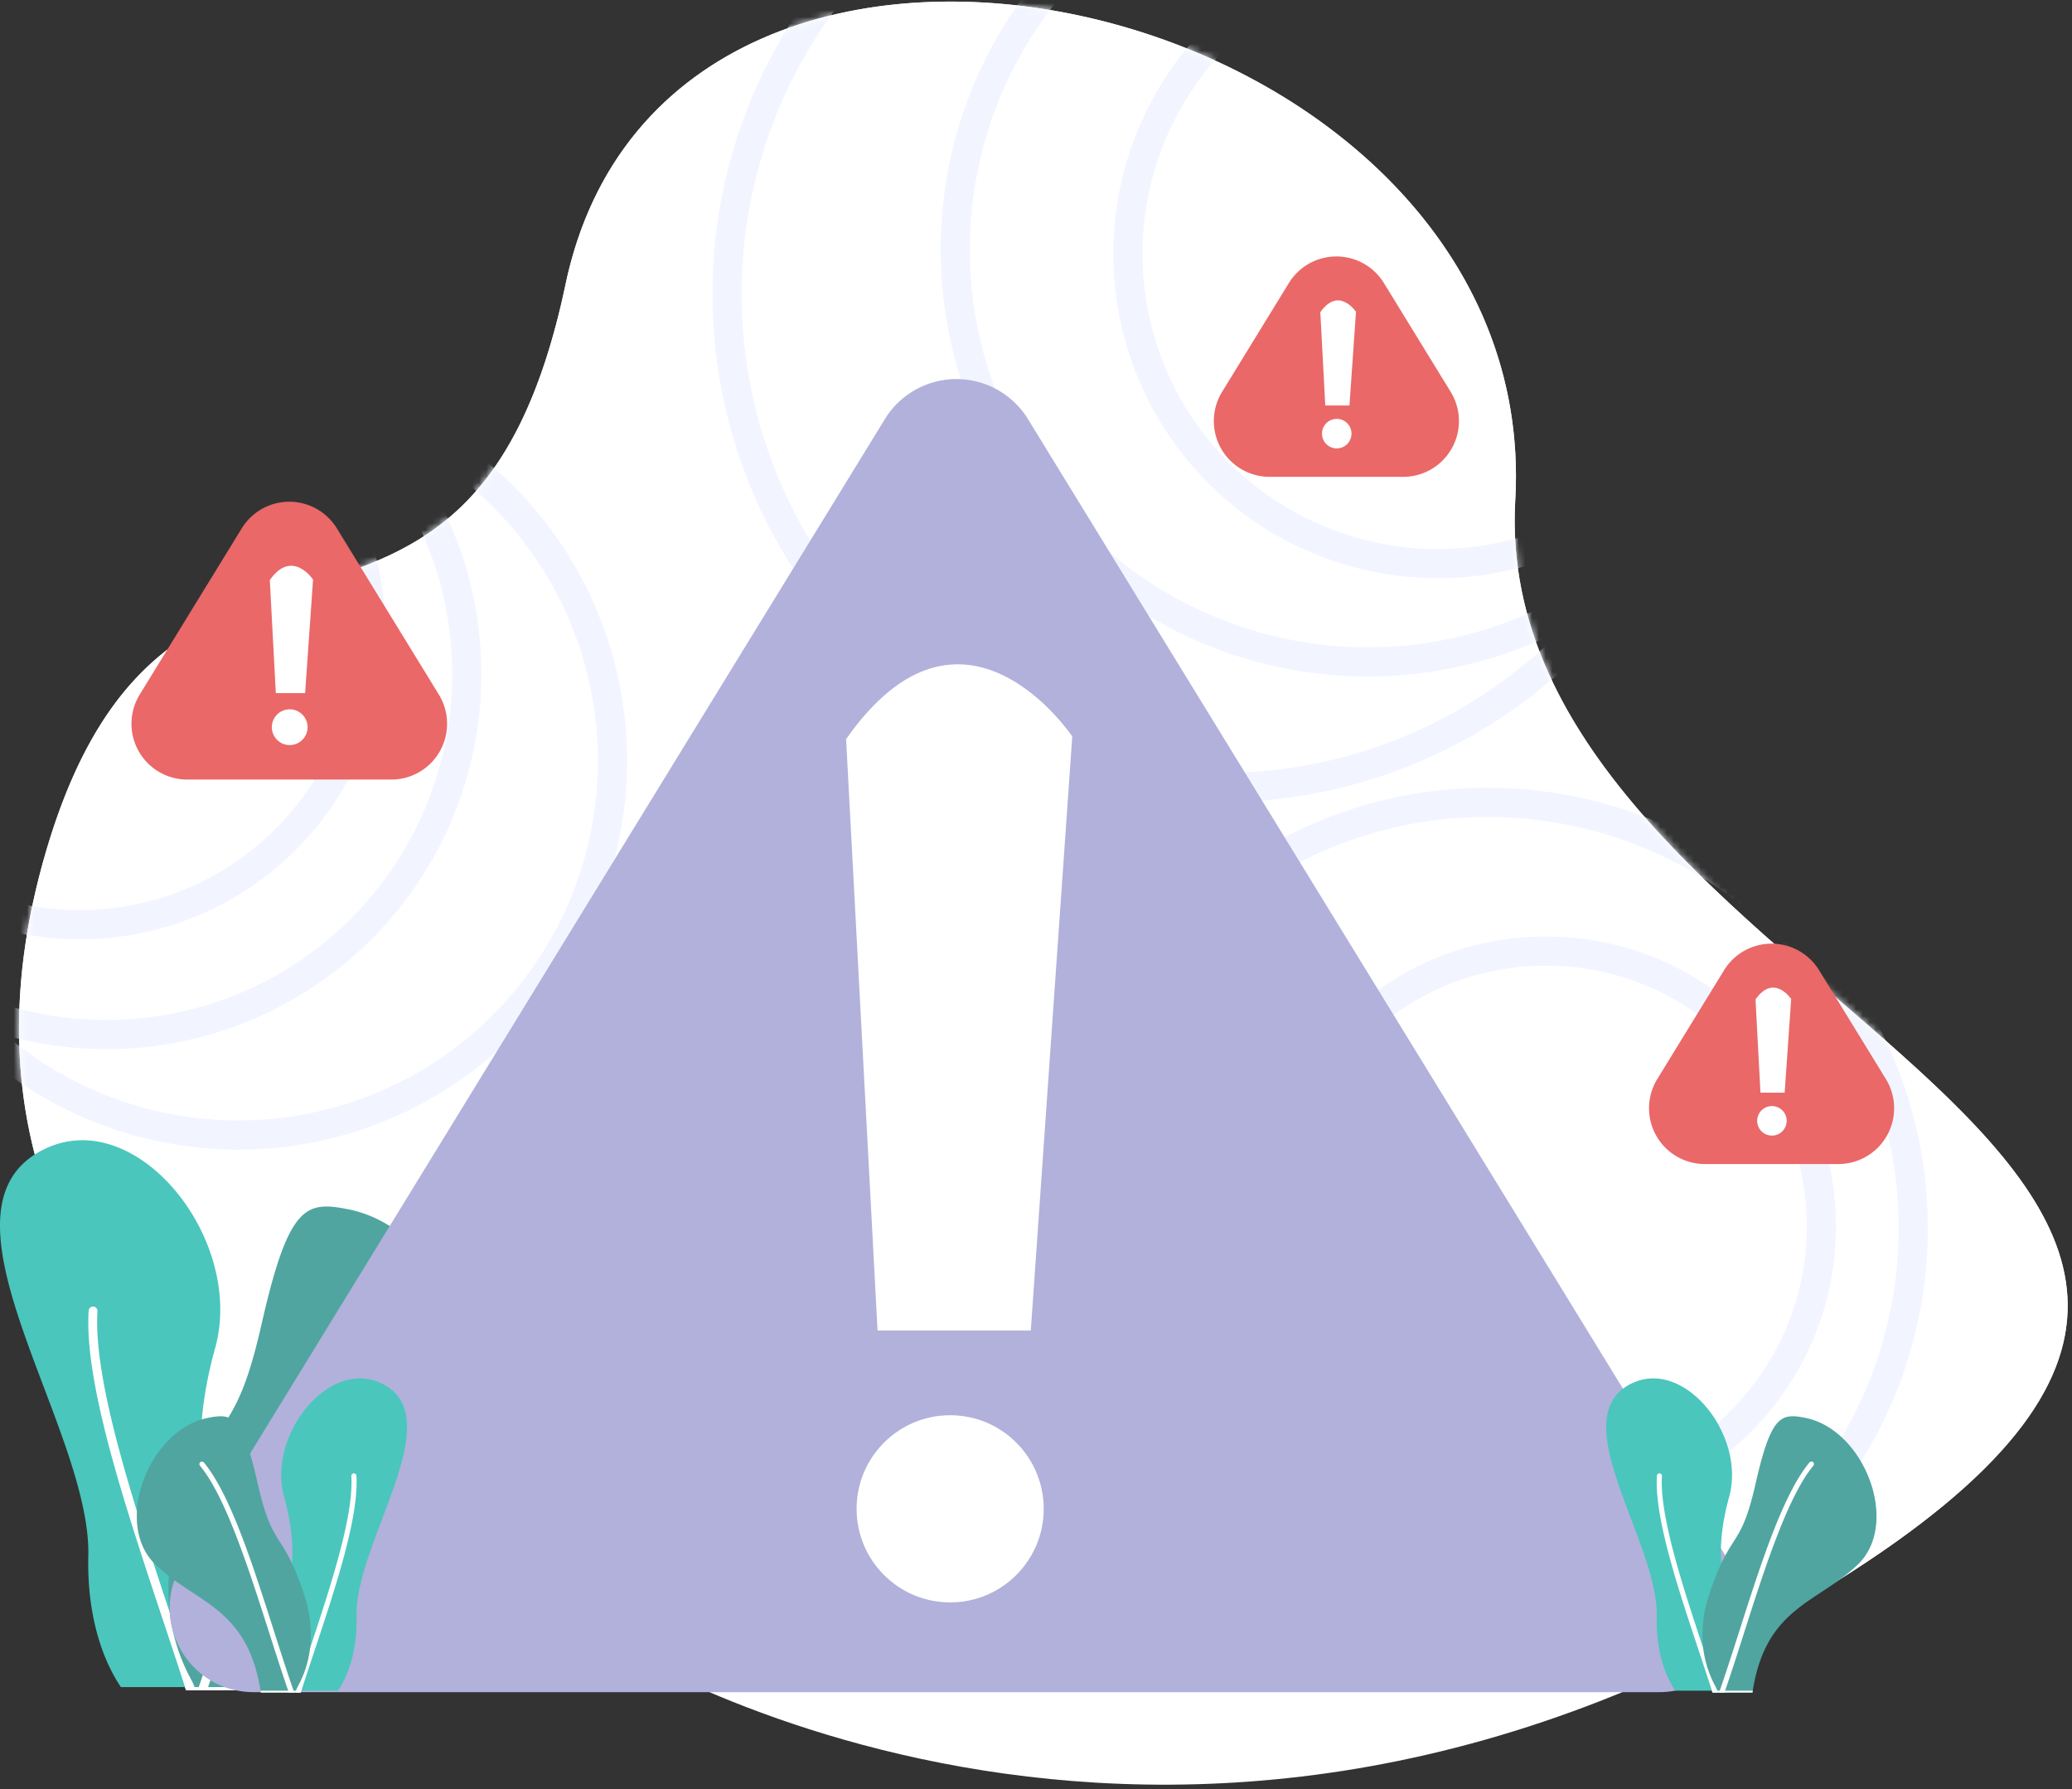 <svg width="307" height="265" xmlns="http://www.w3.org/2000/svg" xmlns:xlink="http://www.w3.org/1999/xlink">
    <rect width="100%" height="100%" fill="#333333" stroke="none"/>
    <defs>
        <path d="M85.775 242.072s-107.443-28.166-81.409-116.18c18.144-61.338 62.69-16.294 76.901-83.743C96.732-31.245 226.22-.379 221.992 74.065c-4.229 74.444 147.913 97.507 47.506 160.25-100.407 62.742-183.723 7.757-183.723 7.757z" id="a"/>
    </defs>
    <g fill="none" fill-rule="evenodd">
        <path d="M224.512 74.065C228.74-.379 99.252-31.245 83.788 42.15 69.575 109.599 25.03 64.555 6.886 125.892c-26.034 88.014 81.409 116.18 81.409 116.18s5.822 3.84 16.239 8.334H240.97a211.733 211.733 0 0 0 31.048-16.092c100.407-62.742-51.734-85.805-47.506-160.249z" fill="#ECECF5" fill-rule="nonzero"/>
        <g transform="translate(2.52)">
            <mask id="b" fill="#fff">
                <use xlink:href="#a"/>
            </mask>
            <use fill="#FFF" xlink:href="#a"/>
            <g mask="url(#b)" stroke="#F2F5FF" stroke-width="4.32">
                <g transform="translate(-40.32 -29.88)">
                    <circle cx="53.546" cy="129.712" r="53.419"/>
                    <circle cx="73.113" cy="142.573" r="55.443"/>
                    <circle cx="49.607" cy="123.695" r="43.159"/>
                    <circle cx="218.664" cy="73.405" r="73.139"/>
                    <circle cx="250.804" cy="67.48" r="45.888"/>
                    <circle cx="240.423" cy="66.836" r="61.091"/>
                    <circle cx="266.863" cy="211.568" r="40.805"/>
                    <circle cx="258.166" cy="211.838" r="63.114"/>
                </g>
            </g>
        </g>
        <g fill-rule="nonzero">
            <path d="M33.865 240.789c-.26 3.204-.888 6.444-2.052 9.116-.072.163-.144.324-.22.481h-4.025l-.155-.48h-9.497c-2.92-4.309-5.037-11.02-4.831-19.419.468-19.09-24.75-51.614-6.366-60.336 13.644-6.47 29.59 13.542 25.164 29.513-1.994 7.196-2.37 12.875-2.029 17.22.412 5.3 1.886 8.62 2.79 10.303.679 1.263 1.283 4.743 1.363 8.876a45.724 45.724 0 0 1-.142 4.726z" fill="#4AC6BD"/>
            <path d="M28.944 250.386h-1.377l-.154-.48c-1.01-3.144-2.101-6.415-3.217-9.776-5.768-17.342-11.73-35.277-11.06-45.978a.662.662 0 0 1 .692-.612c.36.022.634.332.612.692-.64 10.276 5.328 28.442 10.722 44.657l.275.828c1.085 3.269 2.144 6.454 3.137 9.52l.216.67c.052.158.103.321.154.48z" fill="#FFF"/>
            <path d="M65.404 217.052c-10.359 10.132-23.94 11.016-27.396 32.853a20.87 20.87 0 0 0-.074.481h-8.649c0-.003-.003-.003-.003-.006-.097-.149-.197-.309-.306-.475a28.023 28.023 0 0 1-.4-.67 27.106 27.106 0 0 1-3.412-10.347c-.476-3.935-.212-8.66 1.588-14.056a71.686 71.686 0 0 1 3.103-7.949c3.586-7.596 5.73-6.749 8.916-20.805 4.007-17.676 6.6-18.147 12.728-16.97 15.522 2.985 24.749 27.34 13.905 37.944z" fill="#50A5A0"/>
            <path d="M53.735 191.535c-6.687 8.055-12.663 26.737-17.932 43.221-.656 2.047-1.3 4.064-1.938 6.034a435.162 435.162 0 0 1-3.034 9.116c-.055.16-.108.324-.166.48H29.28l.002-.005c.055-.158.108-.318.163-.475 1.492-4.28 3-8.956 4.563-13.842.183-.564.363-1.133.547-1.706 5.567-17.408 11.323-35.409 18.172-43.66a.659.659 0 0 1 1.157.36.651.651 0 0 1-.15.477z" fill="#FFF"/>
            <path d="M38.01 249.905a20.87 20.87 0 0 0-.075.481H27.567l-.155-.48H38.01z" fill="#FFF"/>
            <path d="M131.106 62.085 26.99 231.705c-5.089 8.29.877 18.951 10.604 18.951h208.231c9.728 0 15.693-10.66 10.604-18.95L152.313 62.085a12.442 12.442 0 0 0-21.207 0z" fill="#B1B1DB"/>
            <g transform="translate(125.28 98.28)" fill="#FFF">
                <circle cx="15.501" cy="125.219" r="13.863"/>
                <path d="M4.745 98.807H27.45l6.142-87.993s-16.21-24.313-33.51.393l4.662 87.6z"/>
            </g>
            <g>
                <path d="M257.332 245.232a16.74 16.74 0 0 1-1.172 5.206c-.04.093-.082.185-.125.275h-2.299l-.088-.275h-5.423c-1.668-2.46-2.877-6.293-2.76-11.088.268-10.902-14.134-29.476-3.636-34.456 7.792-3.696 16.899 7.732 14.371 16.853-1.139 4.11-1.353 7.353-1.158 9.834a14.58 14.58 0 0 0 1.593 5.884c.388.72.733 2.709.778 5.07.02.9-.007 1.8-.08 2.697z" fill="#4AC6BD"/>
                <path d="M254.523 250.713h-.787l-.088-.275c-.576-1.794-1.2-3.663-1.836-5.582-3.294-9.903-6.698-20.146-6.316-26.258a.373.373 0 1 1 .746.046c-.366 5.869 3.044 16.244 6.123 25.504l.157.472c.62 1.867 1.224 3.686 1.791 5.436l.123.383c.027.09.057.184.087.274z" fill="#FFF"/>
                <path d="M275.343 231.677c-5.915 5.786-13.67 6.291-15.644 18.761-.014.09-.03.18-.042.275h-4.94v-.003c-.056-.085-.113-.177-.175-.272-.072-.12-.15-.247-.229-.382a15.477 15.477 0 0 1-1.948-5.909c-.302-2.71.008-5.453.907-8.028a40.868 40.868 0 0 1 1.772-4.54c2.048-4.338 3.272-3.854 5.091-11.88 2.289-10.094 3.77-10.362 7.27-9.69 8.862 1.703 14.13 15.612 7.938 21.668z" fill="#50A5A0"/>
                <path d="M268.68 217.104c-3.819 4.6-7.232 15.27-10.241 24.682-.374 1.17-.742 2.322-1.107 3.446-.585 1.813-1.16 3.56-1.732 5.206-.031.092-.062.185-.095.275h-.792v-.003l.093-.272c.852-2.443 1.713-5.114 2.606-7.905.104-.321.207-.648.312-.974 3.179-9.941 6.466-20.22 10.378-24.933a.377.377 0 0 1 .662.205.372.372 0 0 1-.084.273z" fill="#FFF"/>
                <path d="M259.7 250.438c-.015.09-.03.18-.043.275h-5.92l-.089-.275h6.051z" fill="#FFF"/>
            </g>
            <g>
                <path d="M40.97 245.232c.11 1.787.505 3.544 1.172 5.206.04.093.081.185.126.275h2.297l.089-.275h5.422c1.667-2.46 2.877-6.293 2.759-11.088-.268-10.902 14.133-29.475 3.636-34.455-7.791-3.696-16.897 7.733-14.37 16.853 1.139 4.11 1.353 7.352 1.158 9.833a14.58 14.58 0 0 1-1.593 5.884c-.387.72-.732 2.709-.778 5.069-.02.9.008 1.8.082 2.698z" fill="#4AC6BD"/>
                <path d="M43.78 250.713h.785l.089-.275c.576-1.794 1.2-3.663 1.836-5.58 3.293-9.903 6.697-20.145 6.315-26.256a.373.373 0 1 0-.746.046c.367 5.868-3.043 16.242-6.122 25.501l-.157.473c-.62 1.866-1.224 3.685-1.792 5.436l-.122.382c-.028.09-.057.183-.087.273z" fill="#FFF"/>
                <path d="M22.96 231.678c5.915 5.786 13.67 6.29 15.643 18.76.015.09.03.18.042.275h4.94s.002 0 .002-.003c.055-.085.112-.177.174-.272.074-.119.15-.247.23-.382a15.48 15.48 0 0 0 1.948-5.909 18.242 18.242 0 0 0-.908-8.028 40.944 40.944 0 0 0-1.772-4.539c-2.047-4.338-3.272-3.854-5.09-11.88-2.29-10.094-3.77-10.362-7.27-9.69-8.863 1.704-14.131 15.612-7.94 21.668z" fill="#50A5A0"/>
                <path d="M29.623 217.106c3.818 4.6 7.23 15.268 10.24 24.68.375 1.17.742 2.322 1.107 3.446.585 1.813 1.16 3.56 1.732 5.206.031.092.062.185.095.275h.792v-.003a33.97 33.97 0 0 1-.093-.272c-.852-2.443-1.713-5.114-2.605-7.904-.105-.322-.208-.648-.313-.974-3.179-9.941-6.466-20.22-10.377-24.933a.376.376 0 0 0-.578.48z" fill="#FFF"/>
                <path d="M38.603 250.438c.015.09.03.18.042.275h5.92l.089-.275h-6.051z" fill="#FFF"/>
            </g>
        </g>
        <path d="M35.82 78.26 20.7 102.888a8.265 8.265 0 0 0 7.043 12.588H57.98a8.265 8.265 0 0 0 7.044-12.588l-15.118-24.63a8.265 8.265 0 0 0-14.085.002z" fill="#EA6868" fill-rule="nonzero"/>
        <g transform="translate(39.96 83.52)" fill="#FFF" fill-rule="nonzero">
            <circle cx="2.964" cy="24.198" r="2.65"/>
            <path d="M.908 19.15h4.34L6.424 2.327S3.324-2.319.017 2.404l.891 16.745z"/>
        </g>
        <path d="m255.444 143.724-9.893 16.116a8.265 8.265 0 0 0 7.043 12.588h19.786a8.264 8.264 0 0 0 7.044-12.588l-9.893-16.117a8.265 8.265 0 0 0-14.087 0z" fill="#EA6868" fill-rule="nonzero"/>
        <g transform="translate(259.92 146.16)" fill="#FFF" fill-rule="nonzero">
            <circle cx="2.619" cy="19.867" r="2.187"/>
            <path d="M.922 15.7h3.582l.969-13.88S2.917-2.015.187 1.882L.922 15.7z"/>
        </g>
        <path d="m190.964 41.93-9.893 16.117a8.265 8.265 0 0 0 7.043 12.588H207.9a8.264 8.264 0 0 0 7.043-12.588l-9.892-16.117a8.264 8.264 0 0 0-14.087 0z" fill="#EA6868" fill-rule="nonzero"/>
        <g transform="translate(195.48 44.28)" fill="#FFF" fill-rule="nonzero">
            <circle cx="2.579" cy="19.953" r="2.187"/>
            <path d="M.882 15.787h3.582l.968-13.88S2.876-1.93.147 1.968l.735 13.819z"/>
        </g>
    </g>
</svg>
